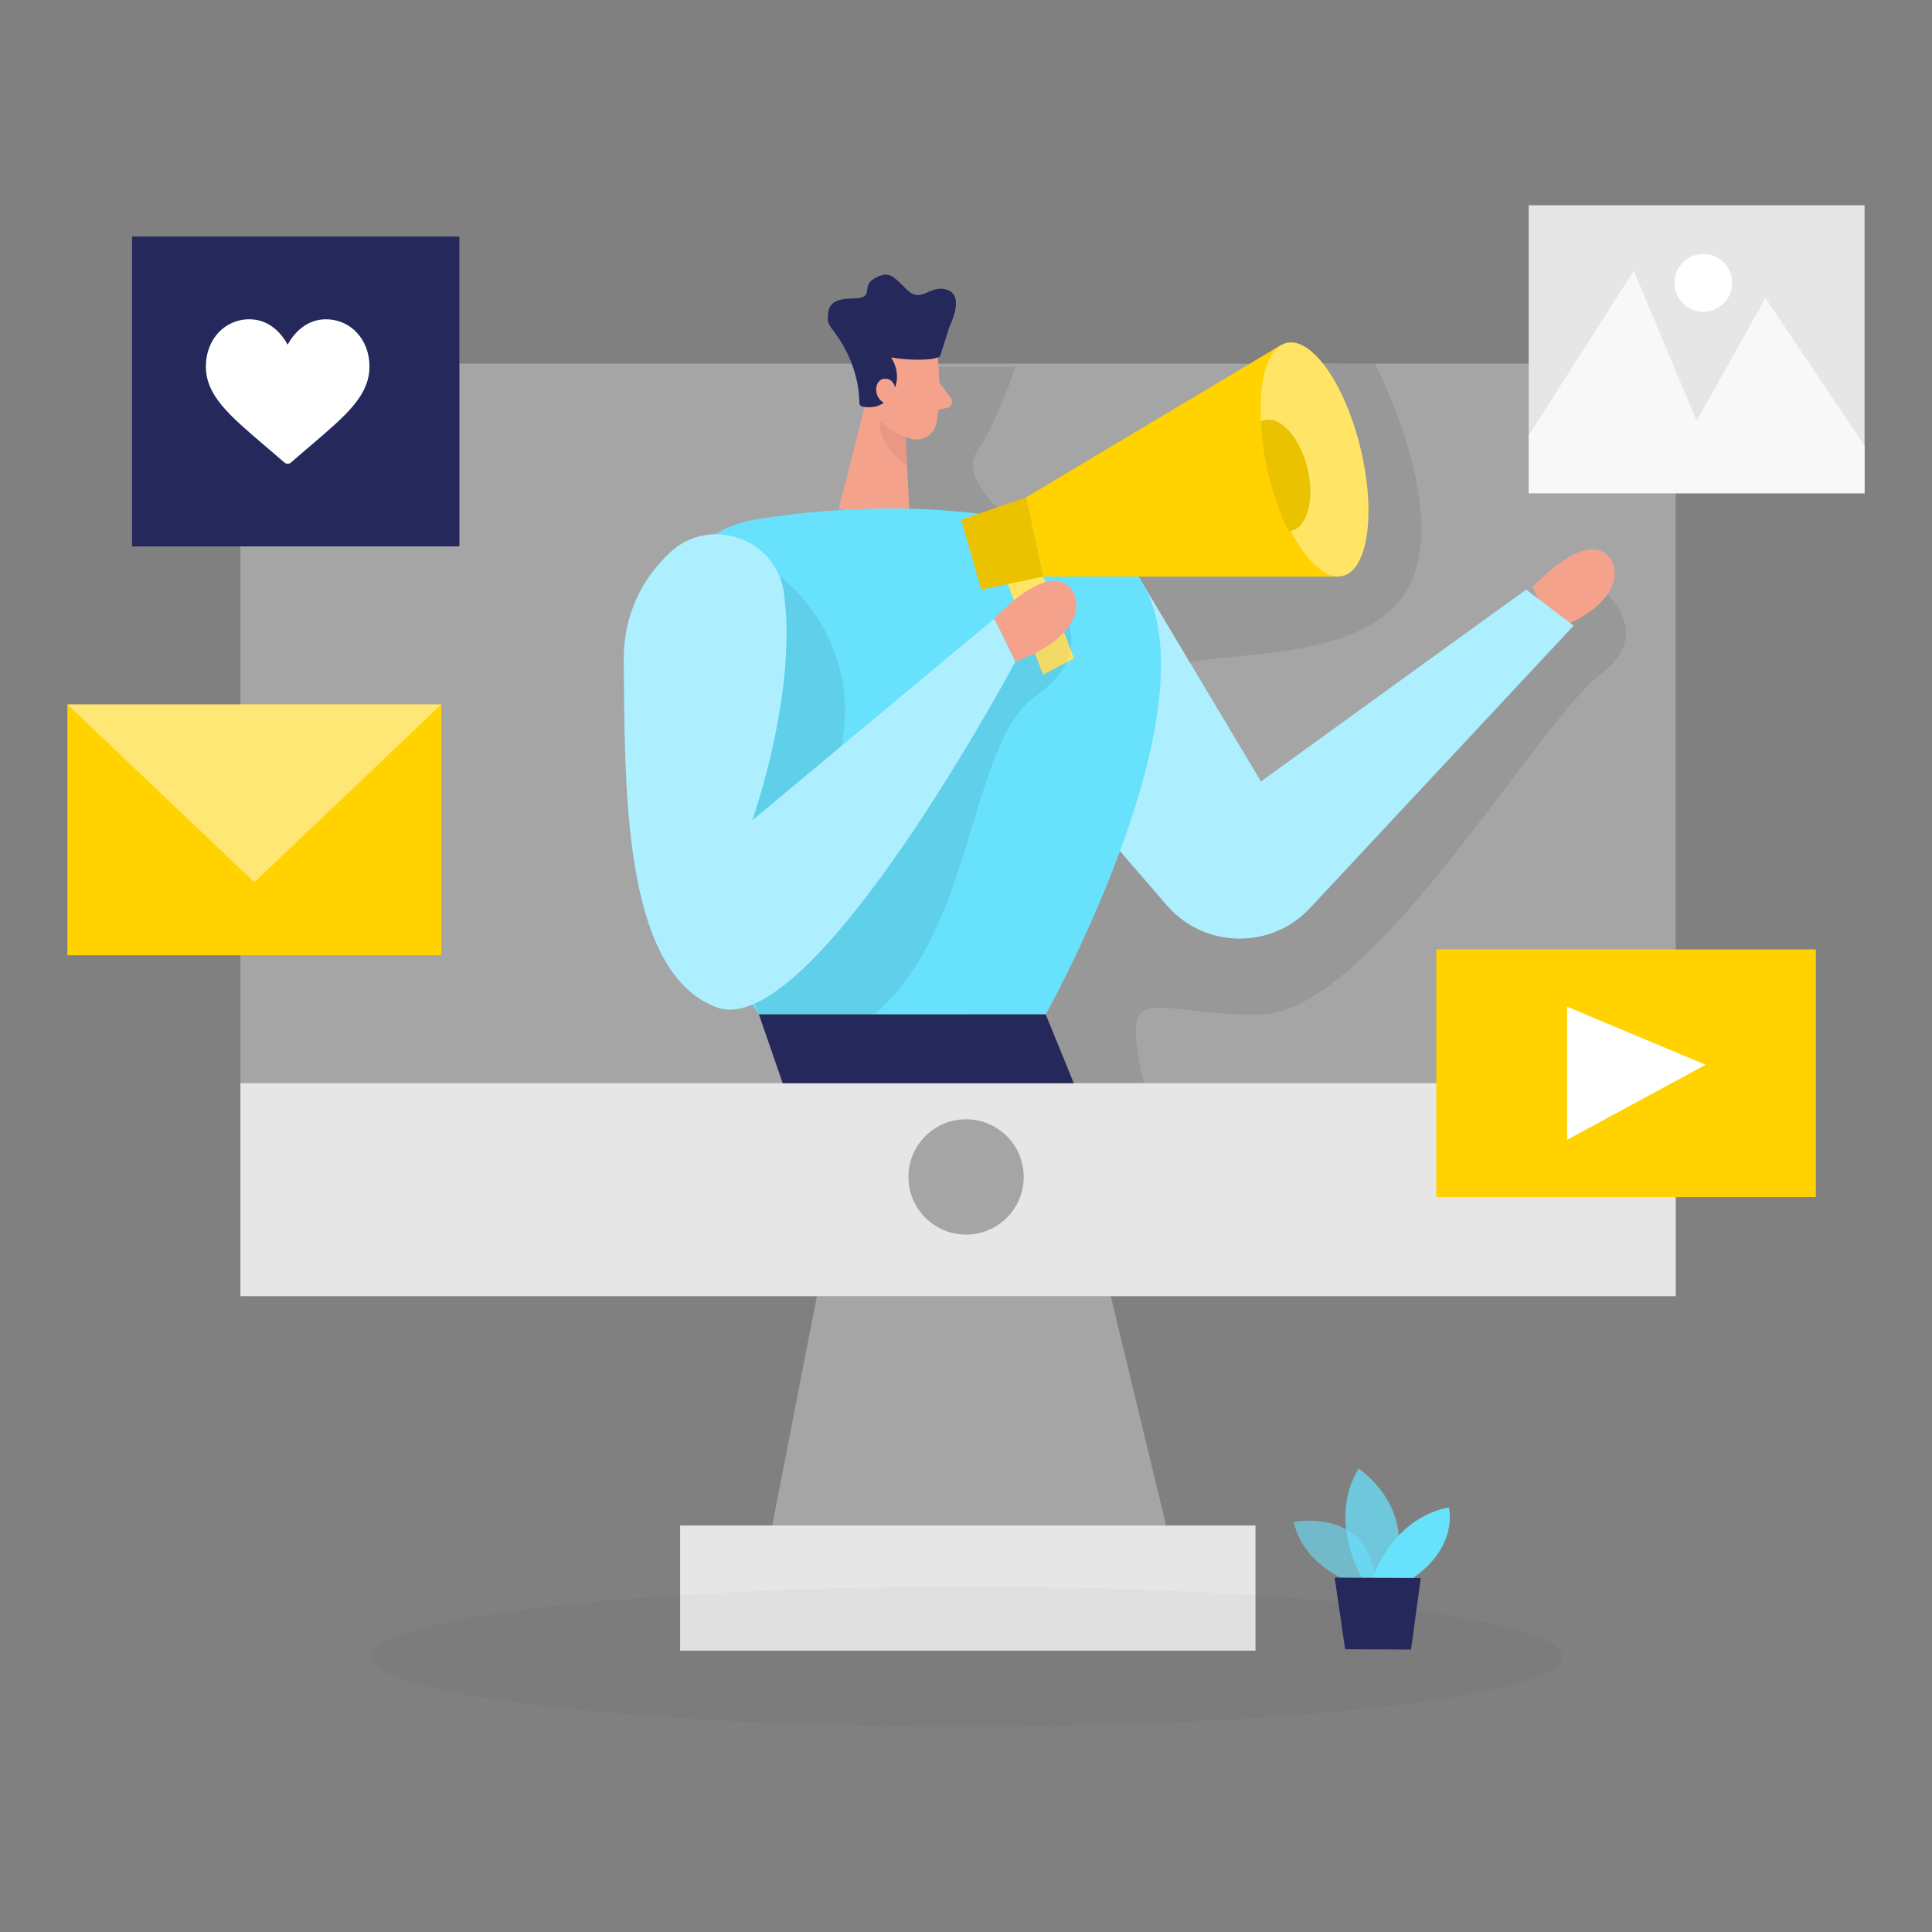 <svg id="_0077_marketing" xmlns="http://www.w3.org/2000/svg" viewBox="0 0 500 500"><rect x="0" y="0" width="500" height="500" fill="#808080" stroke="none"/><defs><style>.cls-1_marketing-20,.cls-2_marketing-20,.cls-3_marketing-20,.cls-4_marketing-20{fill:#fff;}.cls-5_marketing-20{fill:#f4a28c;}.cls-6_marketing-20{fill:#a5a5a5;}.cls-2_marketing-20{opacity:.4;}.cls-7_marketing-20{opacity:.03;}.cls-7_marketing-20,.cls-8_marketing-20{fill:#000001;}.cls-9_marketing-20{fill:#e6e6e6;}.cls-3_marketing-20{opacity:.72;}.cls-10_marketing-20{fill:#ce8172;opacity:.31;}.cls-11_marketing-20{opacity:.58;}.cls-11_marketing-20,.cls-12_marketing-20,.cls-13_marketing-20{fill:#68e1fd;}.cls-4_marketing-20{opacity:.46;}.cls-14_marketing-20{fill:#24285b;}.cls-8_marketing-20{opacity:.08;}.cls-12_marketing-20{opacity:.73;}.cls-15_marketing-20{fill:#ffd200;}</style></defs><g id="monitor_person_marketing-20"><rect class="cls-6_marketing-20" x="62.23" y="94.1" width="371.44" height="241.34"></rect><polygon class="cls-6_marketing-20" points="216.06 311.61 196.4 412.45 306.05 412.45 281.71 311.61 216.06 311.61"></polygon><path class="cls-8_marketing-20" d="m242.9,94.89h19.88s-4.33,13.58-9.94,21.98,12.69,20.6,12.69,20.6l68.86-43.23,21.42-.14s23.56,44.95,4.76,63.17c-18.8,18.22-62.62,7.88-64.1,21.17s26.1,39.36,26.1,39.36l89.27-67.48s18.56,12,2.31,24.24c-16.25,12.24-58.95,87.33-87.82,87.95s-36.75-10.81-30.35,17.8h-44.31l-10.83-109.1-14.55-33.74,9.22-38.7,7.39-3.89Z"></path><path class="cls-5_marketing-20" d="m396.64,151.94s9.31-10.28,16.02-9.77,10.29,13.34-10.56,20.87l-5.46-11.11Z"></path><path class="cls-13_marketing-20 targetColor" d="m294.64,149.22l31.69,53.02,68.62-49.64,12.31,9.3-68.24,73.1c-10.1,10.82-27.36,10.49-37.04-.71l-34.04-39.38,26.7-45.68Z" style="fill: rgb(104, 225, 253);"></path><path class="cls-4_marketing-20" d="m294.64,149.22l31.69,53.02,68.62-49.64,12.31,9.3-68.24,73.1c-10.1,10.82-27.36,10.49-37.04-.71l-34.04-39.38,26.7-45.68Z"></path><rect class="cls-9_marketing-20" x="62.23" y="280.32" width="371.44" height="55.13"></rect><circle class="cls-6_marketing-20" cx="250.02" cy="304.59" r="14.92"></circle><rect class="cls-9_marketing-20" x="176.02" y="394.78" width="148.9" height="32.41"></rect><path class="cls-5_marketing-20" d="m242.69,92.5s1.16,10.29-.4,17.19c-.63,2.8-3.46,4.58-6.25,3.91-3.46-.83-7.91-2.97-9.2-8.4l-3.33-8.96s-1.89-5.69,3.84-10.03c5.72-4.35,14.94,0,15.33,6.3Z"></path><polygon class="cls-5_marketing-20" points="225.43 98.78 217.06 131.65 235.51 134.96 234.19 109.71 225.43 98.78"></polygon><path class="cls-14_marketing-20" d="m222.4,104.29h0c0,.45.32.83.76.92,1.58.35,5.27.65,7.66-3.23,3.11-5.05-.24-9.47-.24-9.47,4.43.7,7.75.63,9.56.49,1.08-.08,2.14-.28,3.13-.71l2.47-7.83s4.06-7.87-.55-9.44-6.65,3.69-10.43,0c-3.78-3.69-4.66-5.08-8.47-2.95s.62,5.08-5.66,5.17c-6.28.09-6.37,2.68-6.37,5.54,0,.72.5,1.63,1.25,2.6,4.21,5.47,6.81,12.01,6.9,18.92Z"></path><path class="cls-5_marketing-20" d="m231.93,101.64s-.18-3.98-3.16-3.6c-2.99.38-2.76,6.14,1.32,6.57l1.84-2.97Z"></path><path class="cls-5_marketing-20" d="m243.09,99.02l2.99,3.91c.74.97.22,2.37-.97,2.63l-3.94.85,1.92-7.38Z"></path><path class="cls-10_marketing-20" d="m234.3,113.08s-2.37-.4-6.64-4.28c0,0-.61,6.74,7.09,11.7l-.45-7.42Z"></path><path class="cls-13_marketing-20 targetColor" d="m169.77,161.28c1.74-13.8,12.46-24.75,26.19-26.92,20.53-3.25,53.17-5.54,84.27,4.45,50.59,16.25-9.6,123.71-9.6,123.71h-74.23s-33.48-46.93-26.64-101.24Z" style="fill: rgb(104, 225, 253);"></path><polygon class="cls-14_marketing-20" points="196.4 262.52 202.56 280.32 277.89 280.32 270.63 262.52 196.4 262.52"></polygon><polygon class="cls-15_marketing-20" points="260.43 150.2 269.96 174.57 277.93 170.39 269.96 149.22 260.43 150.2"></polygon><path class="cls-8_marketing-20" d="m201.69,149.03s26.96,19.3,12.93,54.58l58.72-47.44s11.78,11.97-5.39,24.03c-17.17,12.06-15.58,60.17-41.65,82.32h-29.88l-6.9-17.36-5.91-52.14,18.09-44Z"></path><polygon class="cls-2_marketing-20" points="260.43 150.2 269.96 174.57 277.93 170.39 269.96 149.22 260.43 150.2"></polygon><path class="cls-5_marketing-20" d="m257.32,160.11s9.31-10.28,16.02-9.77c6.71.51,10.29,13.34-10.56,20.87l-5.46-11.11Z"></path><polygon class="cls-15_marketing-20" points="265.53 128.74 331.63 89.23 346.4 149.22 269.96 149.22 265.53 128.74"></polygon><polygon class="cls-15_marketing-20" points="265.53 128.74 248.78 134.51 253.95 152.6 269.96 149.22 265.53 128.74"></polygon><polygon class="cls-8_marketing-20" points="265.53 128.74 248.78 134.51 253.95 152.6 269.96 149.22 265.53 128.74"></polygon><path class="cls-13_marketing-20 targetColor" d="m202.85,153.27c-2.01-13.99-19.27-19.94-29.52-10.21-6.49,6.16-12.05,15.23-11.9,28.16.37,30.73-.74,80.22,24,89.45s77.34-89.45,77.34-89.45l-5.46-11.11-62.64,52.2s11.87-33.28,8.17-59.04Z" style="fill: rgb(104, 225, 253);"></path><path class="cls-4_marketing-20" d="m202.85,153.27c-2.01-13.99-19.27-19.94-29.52-10.21-6.49,6.16-12.05,15.23-11.9,28.16.37,30.73-.74,80.22,24,89.45s77.34-89.45,77.34-89.45l-5.46-11.11-62.64,52.2s11.87-33.28,8.17-59.04Z"></path><ellipse class="cls-15_marketing-20" cx="340.21" cy="118.88" rx="12.23" ry="31.01" transform="translate(-18.4 83.17) rotate(-13.57)"></ellipse><ellipse class="cls-2_marketing-20" cx="340.21" cy="118.88" rx="12.23" ry="31.01" transform="translate(-18.4 83.17) rotate(-13.57)"></ellipse><path class="cls-15_marketing-20" d="m327.29,108.72c-.34.08-.65.22-.96.37.17,4.28.81,9,1.99,13.9,1.31,5.41,3.1,10.34,5.14,14.49.25-.02.49-.05.74-.11,4.21-1.02,6.08-8.26,4.17-16.17-1.91-7.91-6.87-13.5-11.09-12.48Z"></path><path class="cls-8_marketing-20" d="m327.29,108.72c-.34.08-.65.22-.96.37.17,4.28.81,9,1.99,13.9,1.31,5.41,3.1,10.34,5.14,14.49.25-.02.49-.05.74-.11,4.21-1.02,6.08-8.26,4.17-16.17-1.91-7.91-6.87-13.5-11.09-12.48Z"></path></g><ellipse id="sd_marketing-20" class="cls-7_marketing-20" cx="250.23" cy="428.74" rx="154.15" ry="18.14"></ellipse><g id="plant_marketing-20"><path class="cls-11_marketing-20 targetColor" d="m351.06,409.96s-13.36-3.65-16.27-16.09c0,0,20.7-4.18,21.29,17.18l-5.02-1.1Z" style="fill: rgb(104, 225, 253);"></path><path class="cls-12_marketing-20 targetColor" d="m352.69,408.63s-9.34-14.76-1.12-28.56c0,0,15.74,10,8.75,28.59l-7.63-.03Z" style="fill: rgb(104, 225, 253);"></path><path class="cls-13_marketing-20 targetColor" d="m355.1,408.64s4.93-15.59,19.84-18.54c0,0,2.8,10.12-9.65,18.58l-10.19-.04Z" style="fill: rgb(104, 225, 253);"></path><polygon class="cls-14_marketing-20" points="345.41 408.29 348.12 426.82 365.18 426.9 367.69 408.39 345.41 408.29"></polygon></g><g id="vid_marketing-20"><rect class="cls-15_marketing-20" x="371.71" y="245.71" width="98.23" height="64.1"></rect><polygon class="cls-1_marketing-20" points="405.55 260.53 405.55 294.99 441.42 275.56 405.55 260.53"></polygon></g><g id="like_marketing-20"><rect class="cls-14_marketing-20" x="34.17" y="61.22" width="84.72" height="80.19"></rect><path class="cls-1_marketing-20" d="m84.37,82.63c-2.3,0-4.4.73-6.26,2.16-1.78,1.38-2.97,3.13-3.66,4.41-.7-1.28-1.88-3.03-3.66-4.41-1.86-1.44-3.96-2.16-6.26-2.16-6.41,0-11.25,5.24-11.25,12.2,0,7.51,6.03,12.65,15.16,20.44,1.55,1.32,3.31,2.82,5.14,4.42.24.21.55.33.87.33s.63-.12.87-.33c1.83-1.6,3.58-3.1,5.14-4.42,9.13-7.78,15.16-12.92,15.16-20.43,0-6.95-4.84-12.2-11.25-12.2Z"></path></g><g id="img_marketing-20"><rect class="cls-9_marketing-20" x="395.63" y="53.12" width="86.92" height="74.54"></rect><polygon class="cls-3_marketing-20" points="395.63 112.66 422.82 70.08 439.09 108.9 456.9 77.12 482.55 115.41 482.55 127.66 395.63 127.66 395.63 112.66"></polygon><circle class="cls-1_marketing-20" cx="440.81" cy="73.21" r="7.47"></circle></g><g id="mail_marketing-20"><rect class="cls-15_marketing-20" x="17.45" y="182.31" width="96.75" height="64.92"></rect><polygon class="cls-4_marketing-20" points="17.45 182.31 65.83 228.32 114.2 182.31 17.45 182.31"></polygon></g></svg>